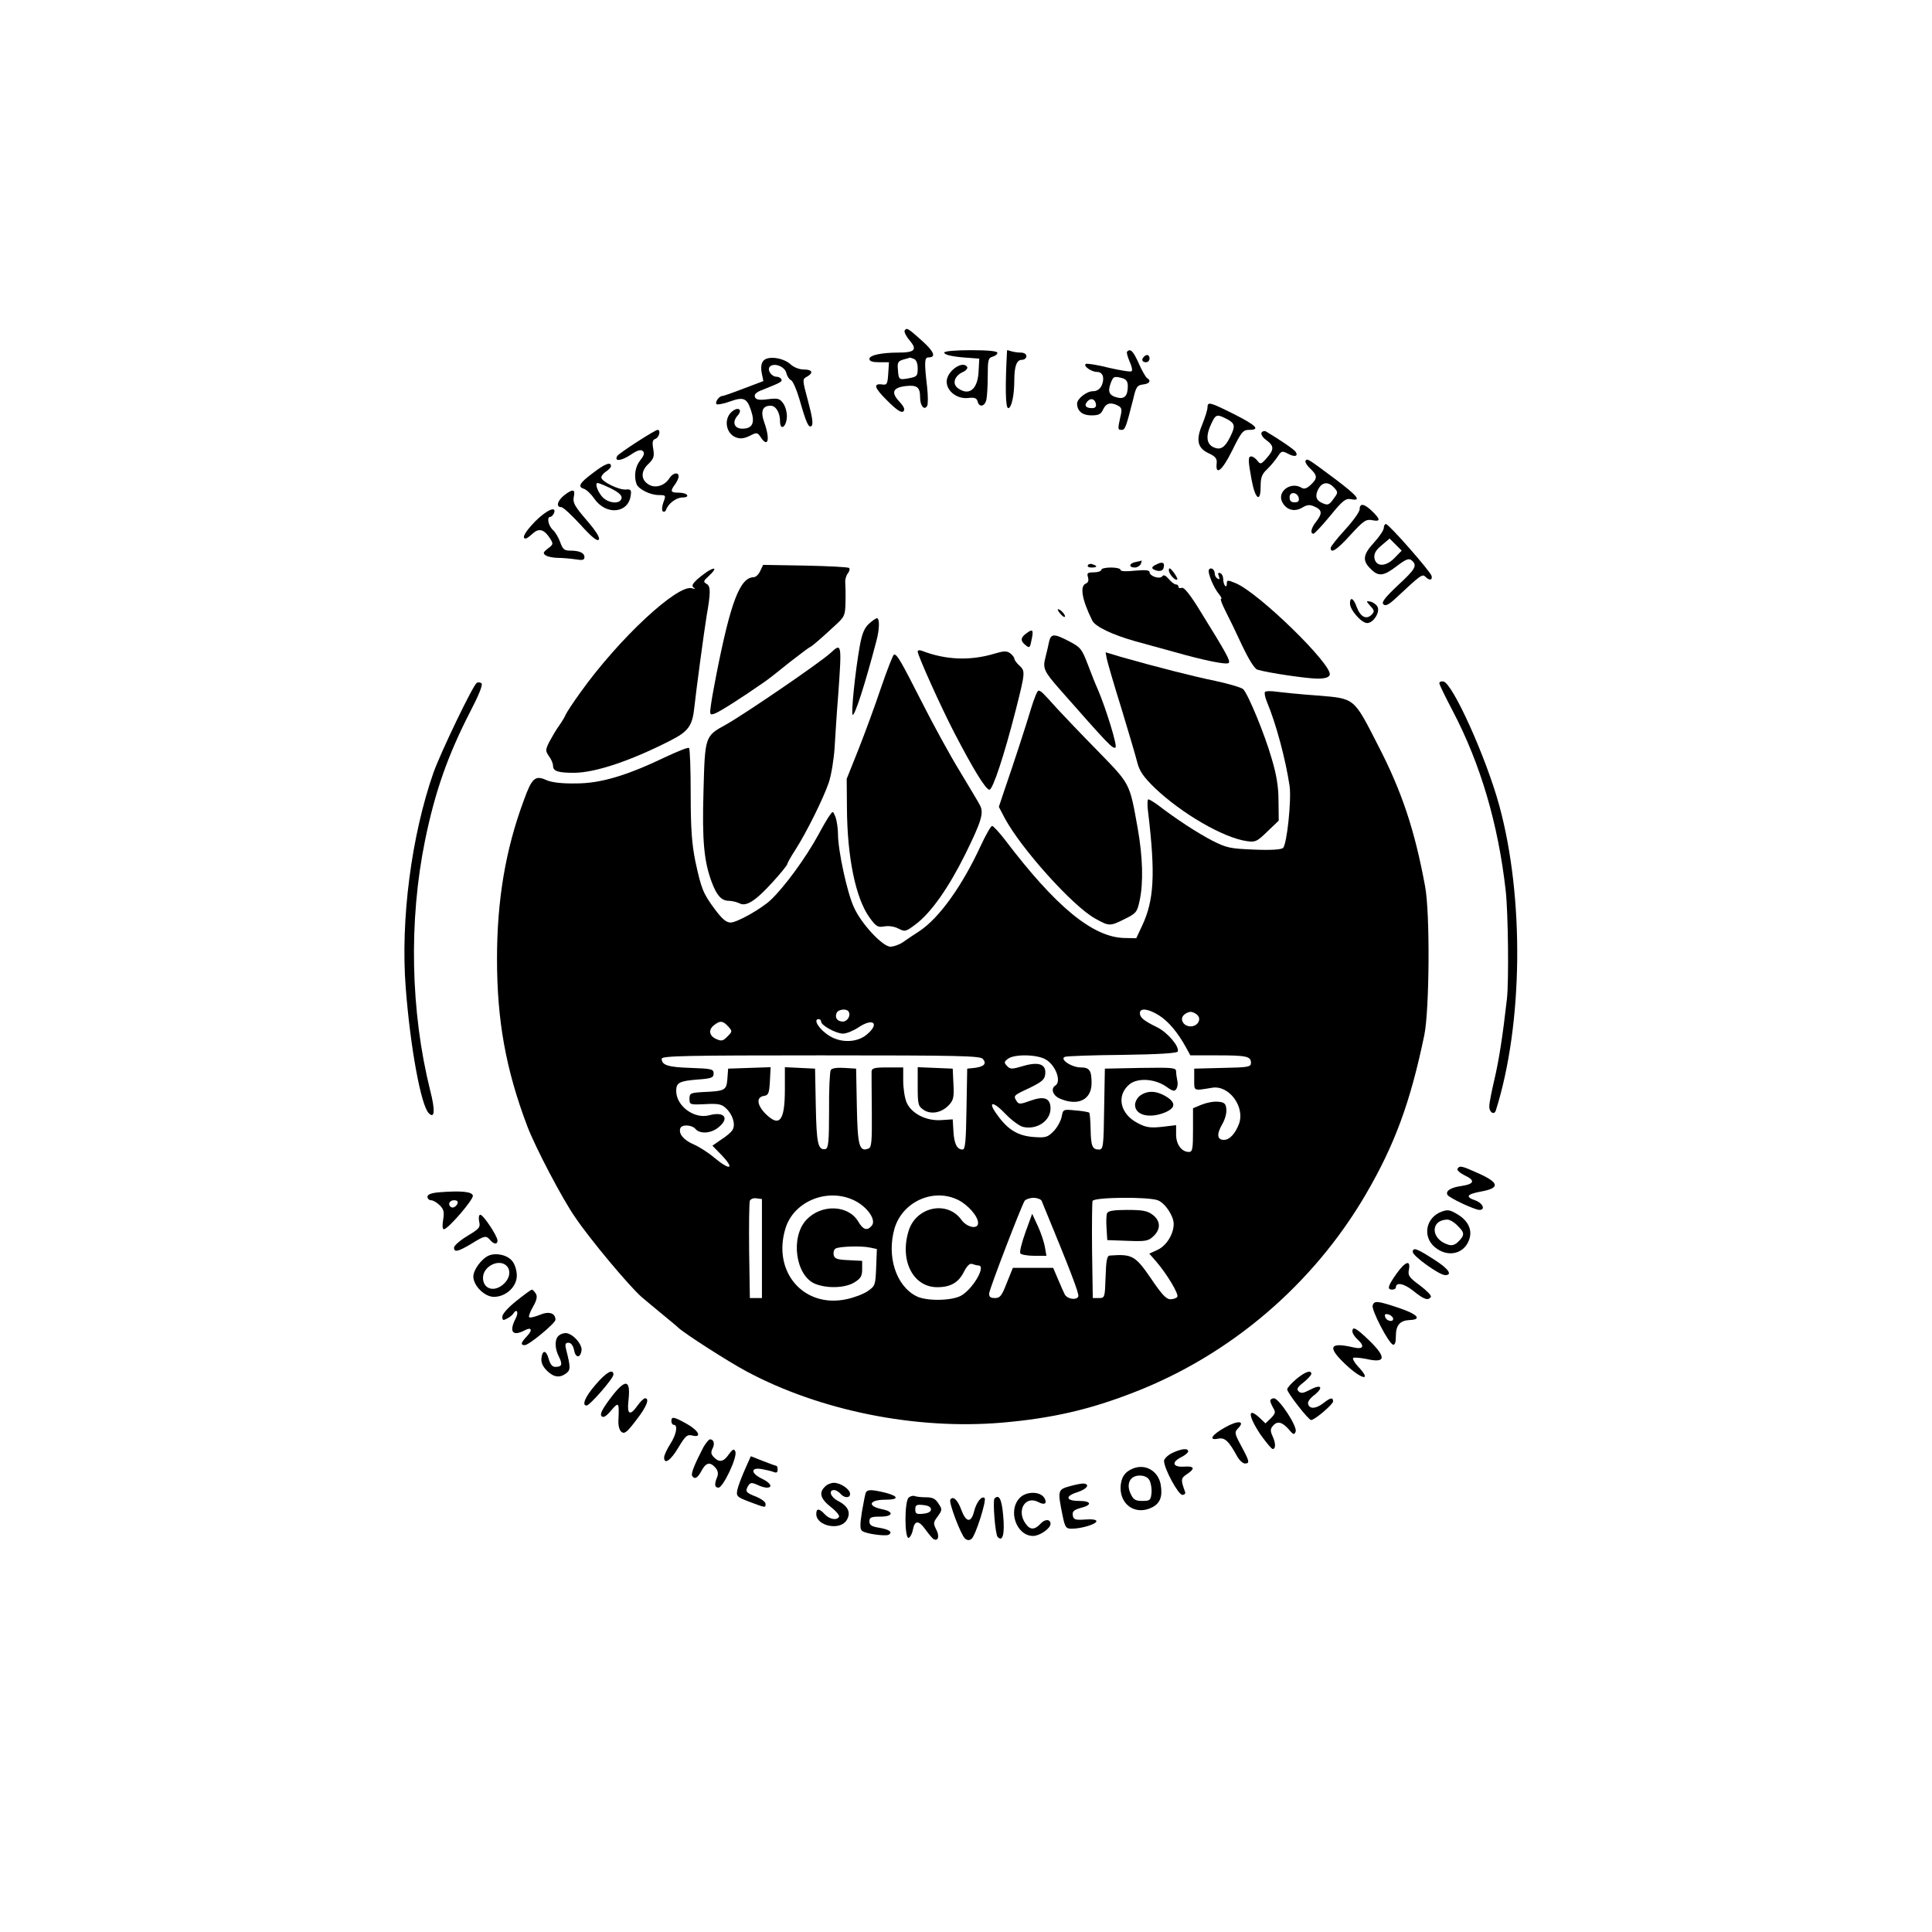 <?xml version="1.0" standalone="no"?>
<!DOCTYPE svg PUBLIC "-//W3C//DTD SVG 20010904//EN"
 "http://www.w3.org/TR/2001/REC-SVG-20010904/DTD/svg10.dtd">
<svg version="1.0" xmlns="http://www.w3.org/2000/svg"
 width="800pt" height="800pt" viewBox="0 0 800 800"
 preserveAspectRatio="xMidYMid meet">

<g transform="translate(0,800) scale(0.1,-0.1)"
fill="#000000" stroke="none">
<path d="M3746 6631 c-3 -5 6 -24 21 -41 32 -38 21 -50 -47 -50 -71 0 -120
-11 -120 -26 0 -10 13 -14 41 -14 l40 0 -3 -47 c-3 -43 -5 -48 -25 -45 -39 5
-33 -14 22 -68 39 -39 58 -51 66 -43 7 7 3 18 -16 39 -36 38 -29 58 22 65 50
6 63 -3 63 -47 0 -34 17 -55 29 -35 4 6 4 41 0 78 -12 103 -11 123 5 123 33 0
25 23 -25 68 -59 53 -65 57 -73 43z m38 -117 c10 -4 16 -18 16 -40 0 -30 -3
-34 -35 -40 -43 -8 -44 -7 -47 36 -3 28 1 35 22 41 14 4 26 7 27 8 1 1 8 -2
17 -5z"/>
<path d="M3910 6540 c0 -10 39 -18 105 -22 l40 -3 -3 -55 c-4 -73 -40 -101
-86 -67 -24 18 -14 50 20 66 14 6 22 16 19 21 -18 30 -85 -17 -85 -60 0 -40
43 -73 89 -68 26 3 35 0 39 -14 6 -25 28 -23 36 5 3 12 6 56 6 98 0 68 2 77
20 82 11 3 20 10 20 16 0 7 -37 11 -110 11 -63 0 -110 -4 -110 -10z"/>
<path d="M4170 6549 c-8 -146 -7 -239 5 -239 13 0 25 51 25 115 0 59 10 85 31
85 11 0 19 7 19 15 0 9 -9 15 -24 15 -13 0 -31 3 -40 6 -9 3 -16 5 -16 3z"/>
<path d="M4667 6544 c-3 -3 2 -21 10 -40 9 -19 13 -37 9 -41 -3 -4 -46 3 -94
14 -47 12 -91 19 -96 16 -12 -8 23 -33 46 -33 25 0 33 -25 20 -56 -8 -16 -20
-24 -37 -24 -25 0 -65 -31 -65 -51 0 -31 22 -49 59 -49 31 0 40 5 49 25 12 26
32 31 62 15 15 -8 17 -16 9 -47 -11 -51 -11 -53 6 -53 14 0 18 12 48 130 11
48 16 55 40 58 28 3 35 16 16 27 -5 4 -21 31 -34 61 -23 51 -34 62 -48 48z
m-19 -110 c16 -5 22 -14 22 -33 0 -40 -14 -55 -44 -47 -33 8 -40 24 -27 59 11
29 14 30 49 21z m-110 -107 c2 -11 -3 -17 -16 -17 -26 0 -34 11 -20 27 14 17
32 12 36 -10z"/>
<path d="M4737 6523 c-12 -11 -8 -23 8 -23 8 0 15 7 15 15 0 16 -12 20 -23 8z"/>
<path d="M3161 6506 c-9 -10 -11 -28 -7 -50 l7 -34 -82 -31 c-44 -17 -84 -31
-89 -31 -13 0 -32 -28 -22 -34 4 -2 29 2 53 11 58 21 72 15 89 -37 17 -51 6
-75 -36 -75 -34 0 -44 27 -19 55 22 25 0 38 -26 14 -33 -30 -23 -89 18 -105
18 -7 34 -5 57 6 29 15 32 15 45 -4 31 -48 41 -12 16 59 -17 47 -8 70 26 70
22 0 39 -29 39 -65 0 -38 24 -26 28 14 2 18 -4 43 -13 58 -16 23 -22 25 -65
20 -37 -5 -50 -2 -54 9 -4 11 5 20 32 30 75 30 83 34 77 44 -3 6 -12 10 -19
10 -22 0 -41 29 -28 42 17 17 61 1 68 -26 3 -14 12 -27 19 -30 8 -3 23 -38 35
-78 29 -102 39 -123 51 -111 7 7 2 39 -15 102 -24 89 -24 91 -5 101 29 16 23
30 -13 30 -18 0 -41 9 -54 21 -30 28 -95 37 -113 15z"/>
<path d="M5000 6313 c0 -10 -10 -41 -21 -69 -28 -66 -21 -99 26 -121 28 -13
35 -22 33 -41 -6 -54 23 -31 64 52 38 77 45 86 70 86 48 0 31 18 -62 65 -100
50 -110 53 -110 28z m80 -48 c34 -18 36 -29 15 -72 -23 -47 -41 -58 -70 -45
-30 14 -33 48 -9 98 18 39 23 40 64 19z"/>
<path d="M2639 6171 c-42 -27 -79 -53 -83 -59 -14 -24 16 -21 54 4 29 20 44
24 52 16 8 -8 5 -18 -11 -38 -21 -26 -27 -67 -15 -99 9 -21 56 -45 93 -45 28
0 29 -1 18 -30 -6 -16 -7 -33 -3 -37 5 -4 11 -2 14 6 9 26 42 51 68 51 14 0
23 4 19 10 -3 6 -19 10 -36 10 -32 0 -35 6 -14 34 8 11 15 26 15 33 0 20 -24
15 -38 -7 -20 -32 -60 -44 -88 -25 -31 20 -31 55 2 85 21 21 24 30 19 61 -5
28 -3 38 9 42 16 6 23 37 9 37 -5 0 -42 -22 -84 -49z"/>
<path d="M5224 6209 c-4 -7 4 -20 19 -31 33 -24 34 -39 2 -75 -23 -26 -26 -27
-39 -10 -7 9 -18 17 -25 17 -14 0 -13 -17 2 -99 15 -79 37 -94 37 -26 0 38 5
52 28 73 15 15 34 38 43 52 15 23 18 24 43 11 27 -15 43 -10 31 8 -5 9 -62 48
-122 84 -6 4 -15 2 -19 -4z"/>
<path d="M5406 6092 c-3 -5 6 -20 19 -32 31 -29 31 -41 2 -68 -16 -15 -27 -18
-37 -12 -45 28 -104 -16 -80 -60 17 -32 50 -41 82 -22 22 13 32 13 52 4 31
-14 32 -28 6 -62 -21 -26 -26 -50 -11 -50 4 0 35 33 69 74 52 64 64 73 86 69
46 -9 28 13 -66 84 -113 84 -115 86 -122 75z m118 -111 c17 -19 17 -21 -1 -45
-20 -29 -26 -30 -54 -16 -22 12 -24 32 -7 60 16 25 40 25 62 1z m-146 -44 c2
-12 -3 -17 -17 -17 -15 0 -21 6 -21 21 0 25 33 22 38 -4z"/>
<path d="M2456 6042 c-57 -42 -65 -58 -38 -66 11 -4 30 -22 43 -41 49 -71 143
-61 151 16 3 20 -1 24 -20 22 -28 -3 -102 33 -102 50 0 7 9 18 20 25 11 7 20
17 20 22 0 19 -25 10 -74 -28z m51 -54 c51 -22 72 -39 66 -54 -9 -24 -59 -17
-82 12 -19 24 -28 54 -16 54 2 0 17 -5 32 -12z"/>
<path d="M2336 5949 c-28 -22 -35 -49 -12 -49 8 0 43 -33 79 -72 45 -50 69
-70 76 -63 7 7 -9 33 -49 80 -51 59 -59 74 -54 98 7 32 -4 34 -40 6z"/>
<path d="M5630 5891 c0 -10 -27 -48 -60 -84 -33 -36 -60 -70 -60 -76 0 -25 26
-8 83 55 53 58 64 65 89 60 35 -7 35 3 0 37 -33 32 -52 35 -52 8z"/>
<path d="M2217 5842 c-42 -43 -59 -72 -40 -72 4 0 16 9 28 20 26 24 47 19 71
-17 16 -25 16 -27 -7 -44 -20 -16 -22 -20 -9 -29 8 -5 31 -10 50 -10 19 0 52
-3 73 -6 29 -5 37 -3 37 9 0 18 -21 27 -60 27 -23 0 -30 6 -40 34 -6 18 -20
42 -30 51 -20 18 -27 55 -11 55 5 0 11 7 15 15 12 32 -31 13 -77 -33z"/>
<path d="M5730 5814 c0 -9 -18 -36 -40 -60 -46 -50 -50 -75 -15 -109 33 -34
54 -31 109 11 38 29 50 33 61 24 25 -21 17 -36 -57 -104 -54 -51 -68 -70 -60
-78 9 -9 22 -3 55 28 100 94 107 98 119 86 17 -17 30 -15 26 3 -4 18 -177 215
-189 215 -5 0 -9 -7 -9 -16z m45 -124 c-37 -38 -78 -38 -84 0 -2 18 6 32 30
52 l33 28 25 -25 25 -25 -29 -30z"/>
<path d="M4703 5673 c-28 -5 -31 -23 -4 -23 10 0 21 7 25 15 3 8 4 14 3 14 -1
-1 -12 -4 -24 -6z"/>
<path d="M4793 5665 c-28 -12 -29 -21 -2 -28 12 -3 22 0 26 8 8 23 -1 31 -24
20z"/>
<path d="M4505 5660 c-4 -6 3 -10 14 -10 25 0 27 6 6 13 -8 4 -17 2 -20 -3z"/>
<path d="M3148 5636 c-6 -14 -18 -26 -27 -26 -57 -1 -96 -103 -156 -410 -8
-41 -18 -95 -21 -118 -6 -41 -5 -44 15 -37 18 6 104 60 206 131 15 10 62 47
105 82 44 34 81 62 83 62 5 0 48 37 107 92 37 34 40 40 41 95 1 32 0 68 -1 81
-1 13 4 30 11 38 6 8 9 18 5 22 -4 4 -86 8 -182 10 l-174 3 -12 -25z"/>
<path d="M2935 5637 c-12 -7 -33 -23 -48 -36 -20 -19 -24 -27 -15 -34 9 -6 7
-7 -6 -3 -59 19 -303 -208 -461 -429 -32 -44 -60 -87 -63 -95 -3 -8 -15 -28
-27 -45 -12 -16 -29 -46 -40 -66 -17 -34 -17 -38 -2 -60 10 -13 17 -31 17 -40
0 -22 20 -29 86 -29 87 0 232 48 399 133 75 38 92 61 100 137 6 59 41 320 51
380 17 96 17 123 0 132 -15 9 -14 12 10 34 30 28 29 38 -1 21z"/>
<path d="M4560 5640 c0 -5 -14 -10 -31 -10 -26 0 -29 -3 -24 -20 4 -13 1 -22
-8 -26 -27 -10 -17 -67 26 -154 13 -25 82 -58 177 -85 25 -7 97 -27 160 -44
127 -36 220 -55 228 -46 8 8 -11 42 -117 213 -42 69 -68 101 -77 98 -8 -3 -14
-1 -14 4 0 6 -5 10 -11 10 -6 0 -19 10 -30 23 -13 15 -21 18 -26 11 -10 -14
-53 0 -53 17 0 8 -17 10 -60 6 -37 -4 -60 -3 -60 3 0 6 -18 10 -40 10 -22 0
-40 -4 -40 -10z"/>
<path d="M4840 5639 c0 -16 27 -46 35 -38 2 2 -5 15 -15 29 -15 19 -20 21 -20
9z"/>
<path d="M5006 5641 c-7 -11 20 -77 43 -103 8 -10 11 -18 7 -18 -4 0 4 -21 17
-47 14 -27 45 -91 70 -145 28 -59 52 -98 64 -101 42 -13 206 -37 248 -37 32 0
47 5 51 15 15 39 -293 340 -389 380 -34 14 -37 14 -37 -2 0 -9 -3 -13 -7 -9
-4 4 -8 17 -8 28 0 12 -6 23 -13 25 -8 3 -10 -1 -5 -13 4 -12 3 -15 -5 -10 -7
4 -12 13 -12 21 0 18 -17 28 -24 16z"/>
<path d="M5590 5501 c0 -27 48 -81 71 -81 26 0 56 47 42 69 -5 9 -19 18 -29
20 -18 3 -18 3 0 -18 18 -19 18 -23 5 -37 -22 -21 -46 -8 -61 32 -13 37 -28
45 -28 15z"/>
<path d="M4380 5476 c0 -4 7 -14 15 -22 8 -9 15 -11 15 -6 0 5 -7 15 -15 22
-8 7 -15 9 -15 6z"/>
<path d="M3598 5417 c-19 -17 -29 -42 -38 -93 -19 -105 -37 -284 -29 -284 10
0 51 127 98 306 13 49 14 94 2 94 -4 0 -19 -10 -33 -23z"/>
<path d="M4248 5376 c-22 -16 -23 -30 -3 -46 19 -16 20 -14 28 28 7 35 2 39
-25 18z"/>
<path d="M4344 5343 c-3 -16 -10 -45 -15 -65 -12 -45 -6 -58 58 -131 200 -227
221 -250 232 -242 9 5 -40 163 -73 240 -8 17 -26 62 -41 102 -25 66 -31 73
-77 97 -63 33 -76 33 -84 -1z"/>
<path d="M3440 5297 c-43 -40 -358 -255 -435 -298 -86 -47 -86 -48 -92 -276
-6 -205 2 -291 35 -378 20 -53 40 -75 69 -75 13 0 33 -5 44 -10 28 -16 67 9
138 87 34 37 61 71 61 75 0 4 15 31 34 60 46 72 115 211 138 278 10 30 21 96
24 145 3 50 9 148 15 219 15 212 14 215 -31 173z"/>
<path d="M3800 5302 c0 -16 95 -227 152 -337 79 -152 130 -235 145 -235 14 0
61 142 109 330 40 158 40 161 14 185 -11 10 -20 23 -20 28 0 5 -8 15 -17 22
-14 10 -26 10 -63 -1 -101 -31 -204 -27 -302 11 -10 4 -18 3 -18 -3z"/>
<path d="M4583 5272 c3 -15 30 -108 61 -207 30 -99 60 -200 66 -225 9 -34 26
-58 71 -102 111 -106 284 -207 382 -221 35 -5 42 -2 85 40 l47 45 -1 82 c0 57
-8 108 -28 174 -29 102 -98 268 -118 288 -7 7 -58 22 -113 34 -94 19 -249 59
-394 100 l-63 19 5 -27z"/>
<path d="M3648 5152 c-25 -75 -68 -191 -94 -257 l-48 -120 1 -120 c1 -205 36
-375 94 -455 27 -37 34 -41 61 -36 18 3 41 0 58 -9 27 -14 31 -13 72 18 64 48
137 153 205 290 68 138 78 172 60 204 -6 12 -44 75 -83 140 -40 65 -111 195
-158 288 -87 171 -101 195 -114 195 -4 -1 -28 -62 -54 -138z"/>
<path d="M1974 5172 c-16 -10 -148 -285 -179 -371 -91 -260 -137 -609 -115
-891 19 -247 63 -486 95 -519 25 -26 28 10 6 95 -81 326 -89 701 -21 1034 41
201 94 352 187 533 34 65 53 111 47 117 -5 5 -14 6 -20 2z"/>
<path d="M5960 5171 c0 -6 25 -57 55 -114 115 -219 189 -469 220 -747 10 -91
13 -370 5 -445 -18 -158 -33 -254 -52 -335 -11 -47 -21 -96 -21 -109 -2 -26
20 -41 27 -19 113 358 118 883 14 1263 -54 198 -193 506 -231 513 -9 2 -17 -1
-17 -7z"/>
<path d="M4270 5068 c-22 -74 -73 -230 -113 -346 l-21 -63 24 -46 c68 -127
281 -364 374 -416 59 -33 62 -33 124 -2 47 23 51 29 61 76 16 74 13 180 -8
299 -34 190 -30 181 -165 320 -68 69 -142 147 -167 174 -63 70 -69 76 -79 76
-5 0 -18 -33 -30 -72z"/>
<path d="M5238 5135 c-3 -4 0 -22 8 -41 38 -91 77 -236 94 -349 8 -57 -11
-240 -27 -256 -7 -7 -50 -10 -120 -7 -99 4 -114 7 -173 37 -60 31 -148 88
-226 148 -17 12 -34 23 -39 23 -4 0 -5 -24 -1 -52 31 -259 25 -367 -26 -474
l-23 -49 -51 1 c-130 4 -283 130 -493 407 -24 31 -48 57 -53 57 -5 0 -26 -37
-47 -82 -77 -167 -172 -299 -253 -353 -23 -15 -55 -36 -70 -47 -15 -10 -38
-18 -51 -18 -32 0 -121 95 -151 163 -28 59 -66 236 -66 302 0 24 -5 56 -10 71
-11 27 -11 27 -25 7 -8 -11 -29 -47 -46 -79 -53 -97 -140 -216 -198 -271 -40
-37 -139 -93 -166 -93 -18 0 -35 15 -65 55 -49 66 -56 84 -81 200 -14 70 -19
132 -19 277 0 103 -3 189 -7 191 -5 3 -49 -15 -98 -38 -161 -77 -268 -109
-370 -109 -59 -1 -101 4 -123 14 -46 21 -60 8 -93 -84 -76 -204 -111 -414
-111 -656 0 -255 36 -458 126 -695 32 -84 144 -299 198 -376 62 -92 224 -285
274 -329 16 -14 54 -45 84 -70 30 -25 61 -50 68 -57 26 -25 209 -142 282 -181
306 -164 702 -243 1058 -213 208 18 365 54 551 127 398 155 738 446 955 816
121 207 186 383 244 663 21 105 24 504 3 615 -43 233 -96 392 -194 582 -103
201 -95 195 -252 208 -71 5 -148 13 -170 16 -22 3 -43 3 -47 -1z m-1724 -1324
c10 -16 -5 -41 -24 -41 -23 0 -34 16 -26 35 6 16 42 20 50 6z m1286 -16 c39
-25 77 -70 112 -134 l17 -31 110 0 c123 0 141 -4 141 -31 0 -17 -11 -19 -117
-21 l-118 -3 0 -45 c0 -49 -5 -47 75 -34 69 11 135 -78 111 -148 -15 -41 -39
-68 -63 -68 -28 0 -31 23 -8 63 12 20 20 48 18 64 -2 23 -8 29 -34 31 -18 2
-48 -4 -68 -12 l-36 -15 0 -90 c0 -78 -2 -91 -17 -91 -30 0 -53 31 -53 72 l0
39 -58 -7 c-48 -5 -66 -3 -100 15 -75 38 -91 116 -34 162 35 27 105 22 152
-11 26 -19 34 -20 41 -9 5 8 7 23 4 34 -2 11 -5 28 -5 38 0 16 -12 17 -147 15
l-148 -3 -3 -167 c-2 -158 -4 -168 -22 -168 -27 0 -33 15 -34 86 -1 34 -3 64
-6 67 -3 2 -28 7 -57 9 -51 5 -51 5 -57 -27 -4 -18 -19 -45 -34 -60 -24 -24
-32 -27 -83 -23 -64 5 -106 30 -150 92 -42 57 -18 59 36 2 24 -25 56 -48 70
-52 57 -14 115 24 115 76 0 43 -26 53 -84 32 -41 -15 -48 -15 -56 -2 -15 23
-14 24 53 55 51 25 63 35 65 57 5 41 -26 53 -91 34 -47 -14 -54 -14 -67 0 -13
14 -13 17 4 30 27 20 121 18 156 -3 42 -24 66 -92 40 -108 -21 -13 -10 -43 21
-55 74 -31 129 -3 129 65 0 53 -9 65 -45 65 -38 0 -90 35 -65 44 8 3 116 7
239 8 148 2 226 7 228 14 7 21 -43 80 -87 101 -55 27 -70 40 -70 58 0 23 36
18 80 -10z m160 0 c15 -18 -2 -45 -30 -45 -28 0 -45 27 -30 45 7 8 20 15 30
15 10 0 23 -7 30 -15z m-1560 -25 c0 -16 62 -50 91 -50 14 0 43 12 64 26 61
41 89 16 34 -30 -39 -33 -106 -36 -155 -5 -42 26 -69 69 -44 69 6 0 10 -5 10
-10z m-385 -20 c18 -20 18 -21 -3 -42 -18 -19 -25 -20 -47 -10 -29 13 -33 39
-7 58 24 19 36 17 57 -6z m1055 -135 c17 -20 4 -32 -35 -37 l-30 -3 -3 -167
c-2 -133 -5 -168 -16 -168 -23 0 -35 23 -38 75 l-3 50 -46 -3 c-63 -5 -125 27
-145 73 -8 19 -14 59 -14 90 l0 55 -65 0 c-55 0 -65 -3 -66 -17 0 -10 0 -84 1
-166 1 -126 -1 -148 -14 -153 -38 -15 -45 12 -48 175 l-3 156 -49 3 c-30 2
-52 -1 -56 -9 -4 -6 -8 -82 -7 -168 0 -130 -3 -156 -15 -159 -31 -6 -37 24
-40 179 l-3 154 -62 3 -63 3 0 -91 c0 -132 -22 -160 -81 -101 -35 36 -38 68
-6 73 19 3 22 10 25 61 l3 58 -88 -3 -88 -3 -3 -42 c-4 -48 -9 -51 -102 -55
-51 -3 -55 -5 -55 -28 0 -24 1 -25 65 -22 55 3 69 0 87 -18 27 -25 40 -67 26
-89 -5 -9 -26 -27 -47 -40 l-36 -25 35 -36 c59 -61 41 -70 -27 -14 -23 20 -62
45 -85 55 -42 18 -64 44 -56 67 6 17 48 15 63 -3 18 -21 63 -19 94 6 48 38 27
68 -37 51 -62 -17 -137 38 -137 101 0 34 13 41 90 47 57 4 65 8 65 25 0 18 -8
20 -94 23 -94 3 -121 11 -121 38 0 12 106 14 659 14 581 0 660 -2 671 -15z
m-530 -587 c53 -27 89 -80 70 -103 -19 -23 -36 -18 -57 18 -41 68 -152 72
-214 6 -67 -72 -45 -231 36 -265 50 -20 124 -18 163 6 26 16 32 26 32 54 l0
35 -57 3 c-47 2 -58 6 -61 22 -2 10 1 22 8 26 15 9 107 12 143 4 l28 -6 -3
-76 c-3 -74 -4 -77 -36 -99 -18 -12 -58 -27 -88 -33 -176 -37 -306 113 -252
292 34 115 177 172 288 116z m430 2 c40 -21 80 -67 80 -94 0 -28 -46 -19 -69
13 -59 82 -189 54 -219 -47 -37 -122 19 -232 119 -232 55 0 88 19 110 63 14
27 25 37 35 33 9 -3 20 -6 25 -6 35 0 -24 -100 -73 -126 -41 -21 -144 -22
-184 -1 -84 43 -123 165 -90 280 33 112 163 170 266 117z m-815 -200 l0 -205
-25 0 -25 0 -3 195 c-1 107 0 200 3 208 3 7 15 12 27 10 l23 -3 0 -205z m1158
198 c121 -293 156 -385 152 -396 -6 -17 -45 -12 -56 8 -4 8 -17 36 -28 63
l-20 47 -84 0 -83 0 -25 -62 c-21 -54 -28 -63 -49 -63 -19 0 -25 5 -24 20 2
20 132 359 147 383 5 6 21 12 37 12 15 0 30 -6 33 -12z m481 2 c30 -11 66 -65
66 -98 0 -42 -30 -90 -66 -107 l-35 -16 28 -32 c44 -51 95 -135 88 -147 -3 -5
-16 -10 -29 -10 -17 0 -36 21 -80 86 -65 95 -78 102 -171 95 -11 -1 -15 -20
-17 -88 -3 -86 -3 -88 -28 -88 l-25 0 -3 195 c-1 107 0 200 2 207 6 16 230 18
270 3z"/>
<path d="M4722 3464 c-12 -8 -22 -26 -22 -39 0 -43 60 -58 125 -31 44 19 44
41 3 66 -40 24 -76 25 -106 4z"/>
<path d="M3800 3501 c0 -74 2 -82 25 -97 30 -20 74 -12 104 20 19 20 22 33 19
87 l-3 64 -72 3 -73 3 0 -80z"/>
<path d="M4246 2897 c-15 -42 -25 -81 -21 -87 3 -5 29 -10 57 -10 l51 0 -6 35
c-3 19 -16 59 -29 87 l-24 52 -28 -77z"/>
<path d="M4584 2976 c-3 -7 -4 -35 -2 -62 l3 -49 84 -3 c75 -3 86 -1 107 19
31 29 30 63 -2 88 -22 17 -41 21 -106 21 -57 0 -80 -4 -84 -14z"/>
<path d="M6035 3160 c-3 -5 10 -17 30 -27 45 -21 40 -36 -14 -44 -44 -6 -67
-21 -57 -37 8 -13 113 -62 132 -62 26 0 14 28 -16 39 -44 15 -37 26 22 37 79
14 77 36 -7 74 -73 33 -81 35 -90 20z"/>
<path d="M1818 3063 c-33 -3 -48 -9 -48 -19 0 -7 7 -14 15 -14 8 0 24 -9 36
-21 17 -17 19 -28 14 -60 -4 -23 -3 -39 3 -39 17 0 123 123 120 139 -3 17 -49
21 -140 14z m76 -48 c-4 -8 -12 -15 -20 -15 -8 0 -14 7 -14 15 0 8 9 15 20 15
13 0 18 -5 14 -15z"/>
<path d="M5970 2983 c-66 -24 -81 -103 -29 -147 56 -47 128 -27 145 39 9 36
-9 71 -48 95 -34 21 -43 22 -68 13z m65 -58 c30 -29 31 -39 4 -66 -14 -14 -27
-18 -42 -13 -73 22 -76 102 -4 104 10 0 29 -11 42 -25z"/>
<path d="M1984 2942 c6 -24 1 -30 -49 -60 -30 -18 -55 -40 -55 -48 0 -21 17
-17 72 16 55 34 61 35 78 15 15 -18 30 -19 30 -2 0 19 -59 107 -71 107 -6 0
-8 -11 -5 -28z"/>
<path d="M5850 2816 c0 -17 110 -96 134 -96 32 0 14 26 -42 62 -74 48 -92 55
-92 34z"/>
<path d="M2024 2801 c-30 -13 -64 -59 -64 -87 0 -38 47 -84 85 -84 50 0 95 42
95 88 0 21 -8 47 -18 59 -19 26 -67 37 -98 24z m76 -45 c18 -22 8 -57 -22 -79
-38 -28 -78 -11 -78 32 0 49 70 82 100 47z"/>
<path d="M5782 2725 c-36 -51 -39 -65 -17 -65 8 0 15 4 15 9 0 23 33 17 72
-14 44 -36 62 -42 73 -25 3 5 -17 26 -45 47 -45 33 -51 41 -46 66 8 42 -15 34
-52 -18z"/>
<path d="M2138 2613 c-34 -27 -58 -54 -58 -65 0 -15 3 -17 19 -8 11 5 23 15
26 20 15 24 24 7 10 -20 -28 -54 -13 -75 37 -49 29 16 35 2 10 -24 -25 -26
-28 -37 -9 -37 17 0 127 91 127 105 0 28 -27 37 -66 20 -20 -8 -40 -13 -43 -9
-3 3 4 22 16 43 15 26 19 42 12 54 -6 9 -13 17 -17 17 -4 -1 -33 -22 -64 -47z"/>
<path d="M5684 2595 c-7 -17 65 -156 84 -163 8 -2 12 9 12 36 0 45 17 64 57
66 53 2 33 24 -44 50 -90 30 -102 31 -109 11z m84 -52 c6 -19 -25 -16 -32 3
-4 11 -1 14 11 12 9 -2 18 -9 21 -15z"/>
<path d="M5600 2487 c0 -8 9 -22 20 -32 33 -30 26 -44 -17 -34 -99 23 -108 1
-30 -72 67 -63 110 -70 50 -7 -14 15 -23 31 -20 35 4 3 28 1 54 -4 82 -19 85
6 12 77 -53 51 -69 60 -69 37z"/>
<path d="M2312 2468 c-16 -16 -15 -53 3 -87 15 -31 12 -41 -16 -41 -12 0 -21
11 -27 33 -10 37 -26 39 -30 3 -2 -17 5 -34 22 -51 28 -28 53 -32 80 -12 19
14 19 25 0 100 -5 21 -3 27 10 27 10 0 19 -11 23 -30 6 -34 26 -35 31 -2 4 26
-38 72 -66 72 -10 0 -23 -5 -30 -12z"/>
<path d="M2466 2266 c-43 -49 -58 -86 -37 -86 13 0 111 112 111 128 0 27 -31
9 -74 -42z"/>
<path d="M5367 2289 c-20 -17 -37 -36 -37 -42 0 -14 88 -127 99 -127 15 0 91
65 91 77 0 18 -11 16 -40 -7 -30 -23 -56 -26 -63 -5 -4 9 6 24 26 39 40 32 27
46 -19 21 -27 -14 -37 -16 -47 -6 -9 9 -5 17 21 37 17 14 32 30 32 35 0 18
-26 9 -63 -22z"/>
<path d="M2526 2208 c-33 -44 -43 -65 -35 -72 7 -8 19 -1 40 24 31 36 33 34
30 -36 -2 -26 3 -45 12 -53 13 -10 23 -2 61 48 44 56 57 91 37 91 -5 0 -19
-13 -31 -30 -31 -44 -44 -38 -38 18 11 93 -12 96 -76 10z"/>
<path d="M5260 2200 c0 -6 6 -19 12 -30 11 -17 9 -23 -9 -42 l-23 -22 -23 22
c-52 49 -50 10 3 -69 23 -32 45 -59 50 -59 13 0 13 24 -1 54 -9 20 -9 29 1 41
18 22 38 18 65 -12 20 -24 24 -26 30 -11 8 21 -69 138 -90 138 -8 0 -15 -5
-15 -10z"/>
<path d="M2780 2115 c0 -8 5 -15 10 -15 18 0 11 -40 -15 -80 -14 -22 -25 -46
-25 -55 0 -31 27 -13 59 41 29 48 36 55 57 50 42 -11 28 20 -22 48 -54 30 -64
32 -64 11z"/>
<path d="M5072 2089 c-56 -31 -69 -55 -27 -46 27 5 43 -10 77 -72 9 -17 24
-31 33 -31 21 0 19 9 -15 72 -28 52 -29 57 -14 73 32 32 0 35 -54 4z"/>
<path d="M2913 2008 c-35 -67 -53 -110 -47 -119 10 -17 23 -9 39 21 18 34 35
38 57 13 11 -12 13 -25 8 -38 -13 -31 -11 -45 5 -45 19 0 79 126 70 149 -5 13
-10 12 -27 -11 -22 -32 -40 -35 -62 -12 -12 12 -13 20 -6 35 11 20 6 39 -10
39 -5 0 -17 -15 -27 -32z"/>
<path d="M4853 1983 c-18 -9 -33 -24 -33 -32 0 -32 59 -141 76 -141 9 0 14 6
11 13 -18 49 -18 56 8 73 35 23 31 34 -11 31 -47 -3 -55 17 -15 38 17 8 31 20
31 25 0 15 -30 11 -67 -7z"/>
<path d="M3084 1914 c-14 -32 -28 -69 -31 -84 -5 -26 -1 -29 51 -49 67 -25 66
-25 66 -8 0 8 -18 21 -40 30 -42 16 -46 22 -31 46 8 12 14 13 36 3 14 -7 32
-12 40 -12 27 0 16 20 -20 37 -46 22 -48 48 -2 40 17 -3 40 -8 50 -12 12 -5
17 -2 17 9 0 9 -2 16 -5 16 -2 0 -27 9 -55 20 l-51 20 -25 -56z"/>
<path d="M4691 1919 c-35 -14 -50 -39 -51 -80 0 -72 63 -113 128 -82 36 17 47
46 38 97 -11 56 -64 86 -115 65z m69 -49 c6 -12 10 -35 8 -53 -3 -29 -6 -32
-38 -32 -28 0 -37 5 -48 29 -20 41 -3 76 37 76 20 0 34 -7 41 -20z"/>
<path d="M3416 1844 c-26 -25 -19 -50 24 -84 22 -17 38 -36 34 -41 -9 -16 -40
-10 -59 11 -23 25 -35 25 -35 1 0 -50 97 -70 125 -27 20 31 8 59 -35 81 -31
16 -41 45 -16 45 7 0 19 -7 26 -15 16 -19 40 -19 40 -1 0 19 -39 46 -67 46
-12 0 -29 -7 -37 -16z"/>
<path d="M4430 1846 c-51 -14 -51 -18 -30 -122 10 -49 14 -54 38 -54 40 0 102
19 102 31 0 7 -19 9 -47 7 -42 -3 -48 0 -51 18 -2 16 5 22 33 30 49 12 45 29
-7 29 -55 0 -59 20 -7 36 39 13 54 32 27 36 -7 1 -33 -4 -58 -11z"/>
<path d="M3586 1821 c-3 -4 -10 -41 -17 -81 -9 -57 -8 -74 2 -80 18 -12 97
-22 109 -15 18 11 2 22 -40 29 -31 5 -40 11 -40 26 0 17 7 20 46 20 53 0 57
21 5 31 -62 13 -52 39 15 39 57 0 57 14 0 29 -54 13 -73 14 -80 2z"/>
<path d="M4222 1797 c-50 -53 -13 -157 56 -157 27 0 72 31 72 50 0 20 -23 21
-41 1 -25 -27 -44 -27 -63 1 -38 54 0 117 54 88 26 -14 38 -5 24 18 -18 28
-76 27 -102 -1z"/>
<path d="M3762 1798 c-17 -17 -17 -171 1 -166 6 3 14 17 17 33 7 40 24 41 51
3 13 -18 28 -36 33 -40 20 -13 28 10 13 38 -13 26 -13 30 6 55 19 27 19 29 3
53 -12 20 -25 26 -50 26 -19 0 -40 2 -48 5 -7 3 -19 0 -26 -7z m93 -48 c0 -10
-12 -16 -32 -18 -28 -3 -33 0 -33 18 0 18 5 21 33 18 20 -2 32 -8 32 -18z"/>
<path d="M3935 1790 c-7 -12 44 -146 61 -161 10 -8 18 -8 27 -1 17 14 63 160
54 169 -12 11 -35 -19 -44 -57 -12 -47 -33 -44 -52 7 -15 42 -35 61 -46 43z"/>
<path d="M4118 1795 c-8 -9 3 -149 13 -159 21 -23 30 12 23 88 -6 69 -17 90
-36 71z"/>
</g>
</svg>
